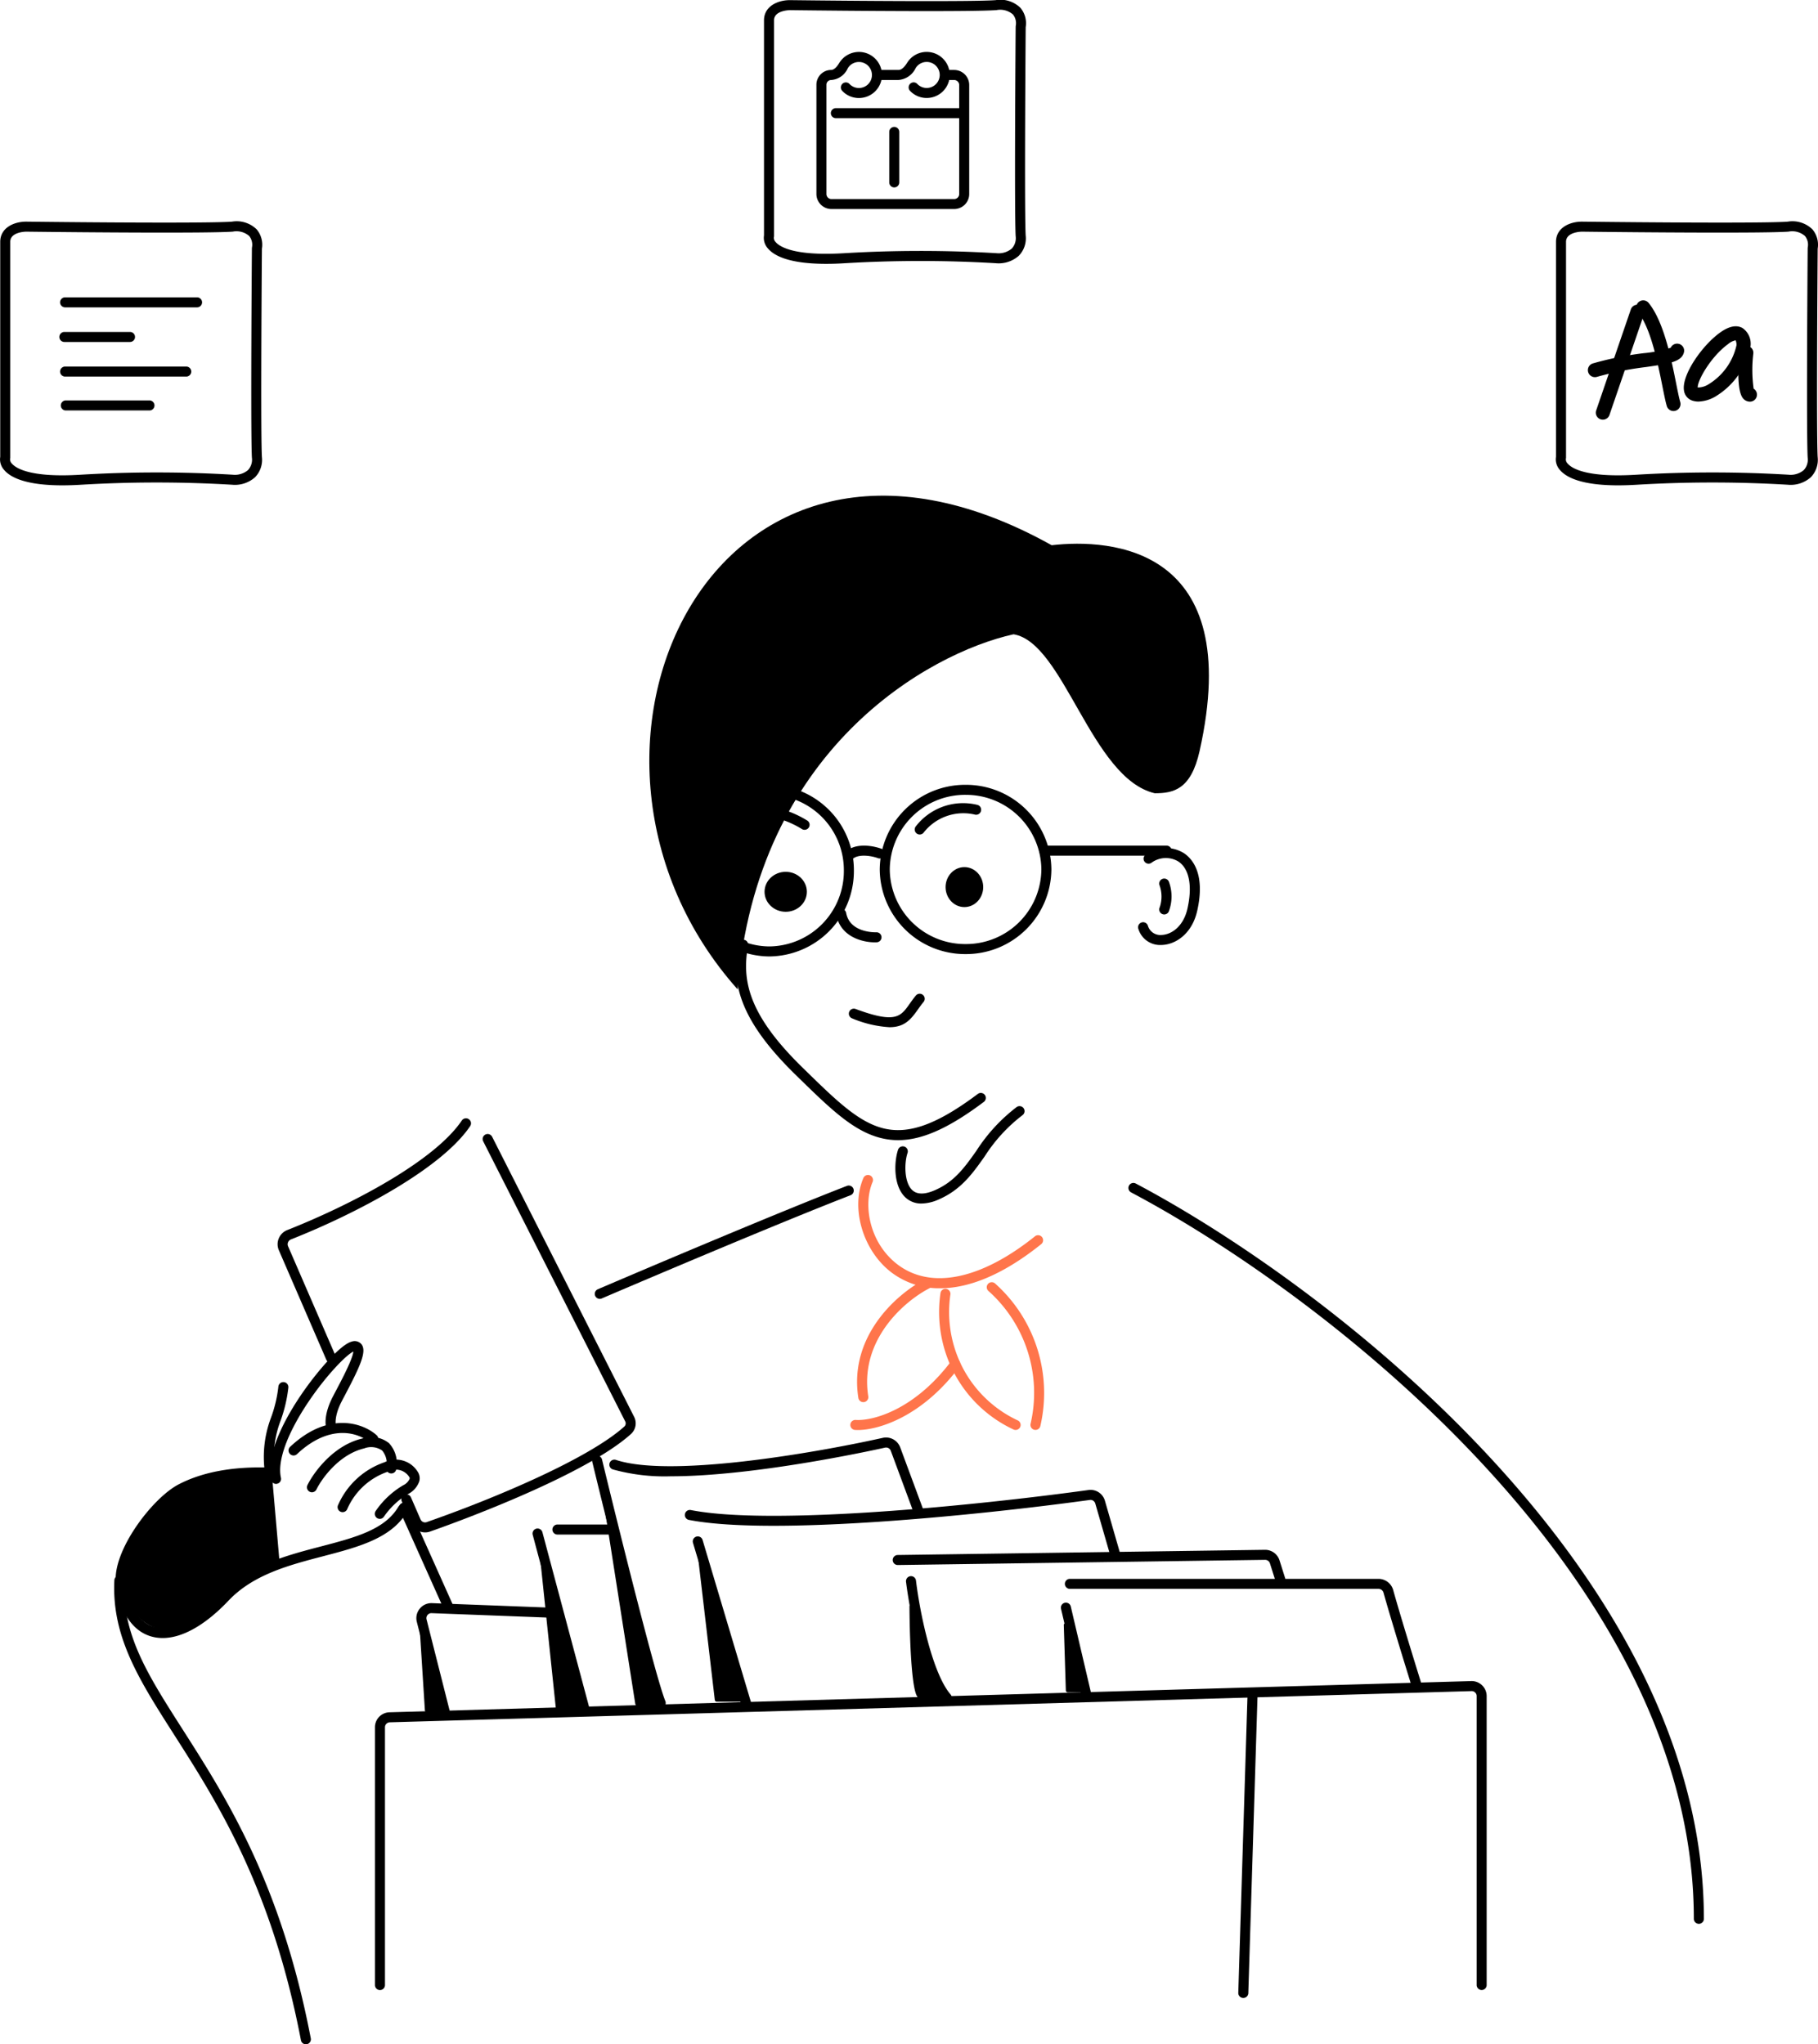 <svg xmlns="http://www.w3.org/2000/svg" width="260.258" height="292.679" viewBox="0 0 260.258 292.679">
    <g data-name="그룹 29560" transform="translate(16.341 70.964)">
        <path data-name="패스 15182" d="M226.859 204.465a.717.717 0 0 1-.718-.718c0-48.54-52.7-89.256-80.561-104a.718.718 0 0 1-.3-.97.718.718 0 0 1 .97-.3c28.13 14.886 81.33 56.047 81.33 105.271a.717.717 0 0 1-.721.717z"/>
        <path data-name="패스 15183" d="M195.772 213.943a.717.717 0 0 1-.718-.718v-41.363a.711.711 0 0 0-.218-.515.712.712 0 0 0-.521-.2L39.47 175.614a.714.714 0 0 0-.7.717v36.9a.717.717 0 0 1-.718.718.717.717 0 0 1-.718-.718v-36.9a2.142 2.142 0 0 1 2.091-2.152l154.845-4.467a2.136 2.136 0 0 1 1.562.608 2.136 2.136 0 0 1 .652 1.544v41.364a.717.717 0 0 1-.712.715z"/>
        <path data-name="패스 15184" d="M161.651 215.081h-.023a.718.718 0 0 1-.7-.739l1.327-42.841a.717.717 0 0 1 .74-.695.717.717 0 0 1 .695.739l-1.327 42.841a.718.718 0 0 1-.712.695z"/>
        <path data-name="패스 15185" d="M186.484 171.103a.718.718 0 0 1-.685-.5c-1.093-3.509-3.181-10.308-4.078-13.538a.751.751 0 0 0-.717-.554h-44.185a.717.717 0 0 1-.718-.718.717.717 0 0 1 .718-.717h44.185a2.19 2.19 0 0 1 2.1 1.605c.892 3.212 2.975 9.994 4.065 13.495a.717.717 0 0 1-.472.9.707.707 0 0 1-.213.027z"/>
        <path data-name="패스 15186" d="M139.096 172.05a.718.718 0 0 1-.7-.554l-2.844-12.132a.718.718 0 0 1 .535-.862.718.718 0 0 1 .862.535l2.844 12.132a.717.717 0 0 1-.535.862.717.717 0 0 1-.162.019z"/>
        <path data-name="패스 15187" d="m138.997 170.971-2.484-9.353a.287.287 0 0 0-.564.083l.292 9.353a.287.287 0 0 0 .287.278h2.192a.287.287 0 0 0 .277-.361z"/>
        <path data-name="패스 15188" d="M166.958 155.938a.718.718 0 0 1-.684-.5l-.816-2.584a.731.731 0 0 0-.695-.5l-52.578.743h-.01a.717.717 0 0 1-.717-.707.717.717 0 0 1 .708-.728l52.578-.743a2.159 2.159 0 0 1 2.083 1.5l.816 2.583a.718.718 0 0 1-.468.9.719.719 0 0 1-.217.036z"/>
        <path data-name="패스 15189" d="M119.192 172.809a.715.715 0 0 1-.543-.249c-3.7-4.286-5.224-16.544-5.287-17.064a.718.718 0 0 1 .626-.8.716.716 0 0 1 .8.626c.6 4.942 2.411 13.361 4.949 16.3a.718.718 0 0 1-.074 1.012.715.715 0 0 1-.471.175z"/>
        <path data-name="패스 15190" d="M118.803 171.6c-1.97-2.733-3.452-8.3-4.286-12.624-.067-.35-.664-.306-.662.05.038 5.778.387 13.065 1.353 13.065h3.354a.31.31 0 0 0 .241-.491z"/>
        <path data-name="패스 15191" d="M143.264 152.147a.718.718 0 0 1-.689-.519l-2.118-7.333a.713.713 0 0 0-.788-.514c-15.685 2.159-45.421 5.19-57.391 2.855a.718.718 0 0 1-.567-.842.719.719 0 0 1 .842-.567c11.785 2.3 41.324-.72 56.92-2.868a2.139 2.139 0 0 1 2.363 1.537l2.118 7.333a.717.717 0 0 1-.49.889.707.707 0 0 1-.2.029z"/>
        <path data-name="패스 15192" d="M90.565 173.941a.718.718 0 0 1-.687-.513l-7.014-23.506a.717.717 0 0 1 .482-.893.717.717 0 0 1 .893.482l7.014 23.506a.717.717 0 0 1-.482.893.71.71 0 0 1-.206.031z"/>
        <path data-name="패스 15193" d="M115.209 146.27a.718.718 0 0 1-.673-.469l-3.353-9.053a.717.717 0 0 0-.835-.455c-2.32.515-18.9 4.1-30.657 4.1a27.738 27.738 0 0 1-8.308-.985.718.718 0 0 1-.454-.908.718.718 0 0 1 .908-.454c7.568 2.523 27.573-.8 38.2-3.155a2.165 2.165 0 0 1 2.492 1.358l3.353 9.053a.718.718 0 0 1-.424.922.723.723 0 0 1-.249.046z"/>
        <path data-name="패스 15194" d="M78.244 173.567a.718.718 0 0 1-.664-.446c-1.366-3.339-6.571-24.218-9.132-34.792a.718.718 0 0 1 .529-.866.717.717 0 0 1 .866.528c2.552 10.538 7.732 31.328 9.065 34.587a.717.717 0 0 1-.392.936.714.714 0 0 1-.272.053z"/>
        <path data-name="패스 15195" d="M78.283 172.832c-1.577-4.374-6.756-24.841-9.138-34.673l5.459 34.826a.287.287 0 0 0 .284.243h3.118a.3.3 0 0 0 .277-.396z"/>
        <path data-name="패스 15196" d="M71.041 148.734h-7.583a.717.717 0 0 1-.718-.717.717.717 0 0 1 .718-.718h7.583a.717.717 0 0 1 .718.718.717.717 0 0 1-.718.717z"/>
        <path data-name="패스 15197" d="M67.249 174.136a.718.718 0 0 1-.693-.532l-6.635-24.833a.717.717 0 0 1 .508-.878.717.717 0 0 1 .879.508l6.635 24.833a.717.717 0 0 1-.508.878.715.715 0 0 1-.186.024z"/>
        <path data-name="패스 15198" d="m63.242 173.729-2.267-21.7a.287.287 0 0 1 .562-.106l5.991 21.7a.287.287 0 0 1-.277.363h-3.724a.287.287 0 0 1-.285-.257z"/>
        <path data-name="패스 15199" d="m85.986 172.406-2.426-20.7a.287.287 0 0 1 .56-.115l6.146 20.7a.287.287 0 0 1-.275.369h-3.72a.287.287 0 0 1-.285-.254z"/>
        <path data-name="패스 15200" d="M47.346 174.894a.717.717 0 0 1-.695-.542l-3.321-13.116a2.135 2.135 0 0 1 .414-1.883 2.139 2.139 0 0 1 1.755-.8l17.987.685a.717.717 0 0 1 .69.744.718.718 0 0 1-.744.69l-17.987-.685a.716.716 0 0 0-.585.266.71.71 0 0 0-.138.627l3.32 13.116a.717.717 0 0 1-.519.872.72.72 0 0 1-.177.026z"/>
        <path data-name="패스 15201" d="m47.255 173.818-2.941-11.614a.287.287 0 0 0-.564.089l.735 11.615a.287.287 0 0 0 .286.269h2.205a.287.287 0 0 0 .279-.359z"/>
        <path data-name="패스 15202" d="M47.774 159.66a.717.717 0 0 1-.655-.424l-6.294-14.05a.718.718 0 0 1 .362-.948.716.716 0 0 1 .948.362l6.293 14.05a.717.717 0 0 1-.362.948.714.714 0 0 1-.292.062z"/>
        <path data-name="패스 15203" d="M115.589 101.341a3.277 3.277 0 0 1-2.279-.84c-1.761-1.6-1.692-5.037-1.091-6.855a.717.717 0 0 1 .906-.456.717.717 0 0 1 .456.906c-.5 1.513-.478 4.277.694 5.344.693.63 1.784.625 3.243-.015 2.795-1.227 4.241-3.269 5.916-5.633a24.517 24.517 0 0 1 5.761-6.259.717.717 0 0 1 1 .162.717.717 0 0 1-.162 1 23.006 23.006 0 0 0-5.429 5.924c-1.723 2.433-3.351 4.73-6.51 6.117a6.275 6.275 0 0 1-2.505.605z"/>
        <path data-name="패스 15204" d="M-841.113 355.075a11.3 11.3 0 0 1-6.935-2.249c-4.084-3.092-5.9-9.163-4.043-13.533a.718.718 0 0 1 .941-.38.717.717 0 0 1 .38.941c-1.408 3.317-.437 8.782 3.588 11.828 4.779 3.617 11.943 2.143 19.655-4.047a.718.718 0 0 1 1.009.111.718.718 0 0 1-.111 1.009c-4.458 3.577-8.689 5.66-12.575 6.189a14.226 14.226 0 0 1-1.909.131z" transform="translate(959.347 -241.6)" style="fill:#ff754b"/>
        <path data-name="패스 15205" d="M6.947 163.548a5.885 5.885 0 0 1-1.789-.271c-2.572-.817-4.309-3.448-4.89-7.409-.684-4.662 5.254-12.484 9.087-14.381 3.4-1.739 7.77-2.529 12.994-2.339a.717.717 0 0 1 .691.743.712.712 0 0 1-.743.691c-4.977-.179-9.114.555-12.3 2.186-3.62 1.792-8.842 9.28-8.313 12.891.5 3.389 1.884 5.608 3.9 6.25 2.576.817 6.135-.9 9.766-4.72 3.829-4.025 9.346-5.469 14.213-6.742 4.911-1.285 9.152-2.395 11.092-5.643a.717.717 0 0 1 .984-.248.717.717 0 0 1 .248.984c-2.241 3.752-6.962 4.987-11.961 6.295-4.911 1.285-9.989 2.613-13.536 6.342-3.336 3.52-6.624 5.371-9.443 5.371z"/>
        <path data-name="패스 15206" d="M22.513 139.297c-17.25 0-22.124 12.383-21.537 16.467.551 3.83 6.26 12.574 15.928.252 2.275-2.25 5.269-2.927 6.746-3.639z"/>
        <path data-name="패스 15207" d="M27.441 221.715a.717.717 0 0 1-.7-.582c-4.2-21.886-11.937-34-18.155-43.741-5.005-7.837-8.958-14.027-8.554-22.12a.718.718 0 0 1 .752-.681.718.718 0 0 1 .681.753c-.382 7.634 3.272 13.356 8.33 21.275 6.284 9.84 14.105 22.087 18.355 44.243a.717.717 0 0 1-.569.839.712.712 0 0 1-.14.014z"/>
        <path data-name="패스 15208" d="M31.029 124.133a.718.718 0 0 1-.659-.433l-6.792-15.673a2.144 2.144 0 0 1-.012-1.686 2.166 2.166 0 0 1 1.217-1.2c9.062-3.579 21.044-9.834 24.986-15.683a.718.718 0 0 1 1-.194.717.717 0 0 1 .194 1c-4.126 6.122-16.4 12.562-25.648 16.216a.745.745 0 0 0-.418.411.719.719 0 0 0 0 .566l6.792 15.673a.718.718 0 0 1-.373.944.712.712 0 0 1-.287.059z"/>
        <path data-name="패스 15209" d="M44.516 148.426a2.156 2.156 0 0 1-1.971-1.292l-1.369-3.149a.718.718 0 0 1 .372-.944.718.718 0 0 1 .944.372l1.369 3.15a.7.7 0 0 0 .874.392c9.9-3.456 23.248-9.119 28.314-13.7a.615.615 0 0 0 .1-.744L52.83 92.431a.718.718 0 0 1 .316-.965.718.718 0 0 1 .964.316l20.319 40.08a2.059 2.059 0 0 1-.421 2.457c-6.88 6.225-26.58 13.217-28.8 13.993a2.1 2.1 0 0 1-.692.114z"/>
        <path data-name="패스 15210" d="M69.525 114.993a.718.718 0 0 1-.66-.435.717.717 0 0 1 .377-.942c8.268-3.543 26.363-11.2 35.661-14.8a.718.718 0 0 1 .928.41.717.717 0 0 1-.41.928c-9.279 3.592-27.353 11.236-35.613 14.776a.714.714 0 0 1-.283.063z"/>
        <path data-name="패스 15211" d="M-852.531 408.109a.717.717 0 0 1-.708-.606c-1.414-8.959 5.711-15.074 9.677-17.056a.718.718 0 0 1 .963.321.718.718 0 0 1-.321.963c-3.64 1.819-10.185 7.411-8.9 15.548a.717.717 0 0 1-.6.821.753.753 0 0 1-.111.009z" transform="translate(959.777 -278.331)" style="fill:#ff754b"/>
        <path data-name="패스 15212" d="M-855.709 440.826q-.211 0-.4-.013a.717.717 0 0 1-.668-.763.717.717 0 0 1 .763-.668c2.421.16 8.395-1.4 13.687-8.435a.717.717 0 0 1 1-.143.718.718 0 0 1 .142 1c-5.392 7.187-11.626 9.022-14.524 9.022z" transform="translate(962.17 -307.057)" style="fill:#ff754b"/>
        <path data-name="패스 15213" d="M-781.775 413.5a.7.7 0 0 1-.164-.019.717.717 0 0 1-.535-.862 19.538 19.538 0 0 0-6.019-19 .717.717 0 0 1-.086-1.011.717.717 0 0 1 1.011-.086 21.012 21.012 0 0 1 6.492 20.427.718.718 0 0 1-.699.551z" transform="translate(913.666 -279.745)" style="fill:#ff754b"/>
        <path data-name="패스 15214" d="M-801.6 415.857a.718.718 0 0 1-.316-.074 18.4 18.4 0 0 1-8.966-9.069 18.814 18.814 0 0 1-1.47-10.468.716.716 0 0 1 .833-.58.717.717 0 0 1 .58.832 17.306 17.306 0 0 0 1.366 9.626 17 17 0 0 0 8.292 8.371.718.718 0 0 1 .327.961.718.718 0 0 1-.646.401z" transform="translate(930.648 -282.098)" style="fill:#ff754b"/>
        <path data-name="패스 15215" d="M23.181 141.483a.718.718 0 0 1-.7-.559c-.871-3.822 2.282-9.239 4.239-12.128 2.349-3.469 5.714-7.29 7.278-7.68a1.268 1.268 0 0 1 1.408.373c.764.975-.068 2.938-2.35 7.259-.174.329-.338.639-.483.92-1.034 1.994-.9 3.26-.809 3.49a.717.717 0 0 1-.4.933.718.718 0 0 1-.933-.4c-.314-.784-.276-2.481.867-4.685.147-.283.312-.6.488-.929.729-1.38 2.356-4.46 2.46-5.536-.907.383-3.753 3.239-6.34 7.059-3.108 4.588-4.576 8.6-4.028 11a.717.717 0 0 1-.54.859.716.716 0 0 1-.157.024z"/>
        <path data-name="패스 15216" d="M38.03 146.488a.716.716 0 0 1-.41-.129.718.718 0 0 1-.178-1 12.384 12.384 0 0 1 3.915-3.67 1.879 1.879 0 0 0 .94-.936.247.247 0 0 0-.032-.225 2.263 2.263 0 0 0-3.023-.814 9.773 9.773 0 0 0-5.9 5.432.717.717 0 0 1-.97.3.718.718 0 0 1-.3-.971 11.227 11.227 0 0 1 6.644-6.095 3.676 3.676 0 0 1 4.744 1.366 1.672 1.672 0 0 1 .219 1.378 3.242 3.242 0 0 1-1.671 1.845 11.148 11.148 0 0 0-3.394 3.215.716.716 0 0 1-.584.304z"/>
        <path data-name="패스 15217" d="M28.317 142.683a.717.717 0 0 1-.317-.074.718.718 0 0 1-.326-.961c.928-1.882 3.754-5.693 7.8-6.649a4.052 4.052 0 0 1 3.876.653 4.255 4.255 0 0 1 1.034 3.727.716.716 0 0 1-.822.6.718.718 0 0 1-.6-.822 2.879 2.879 0 0 0-.593-2.45 2.76 2.76 0 0 0-2.57-.308c-3.527.834-6.019 4.216-6.844 5.888a.718.718 0 0 1-.638.396z"/>
        <path data-name="패스 15218" d="M25.685 137.414a.715.715 0 0 1-.523-.226.718.718 0 0 1 .031-1.015c5.533-5.2 10.524-3.357 12.391-1.652a.717.717 0 0 1 .046 1.013.717.717 0 0 1-1.013.046c-1.527-1.394-5.674-2.846-10.44 1.638a.715.715 0 0 1-.492.196z"/>
        <path data-name="패스 15219" d="M22.274 140.343a.717.717 0 0 1-.714-.654 15.894 15.894 0 0 1 .9-7.7 18.945 18.945 0 0 0 1.051-4.444.718.718 0 0 1 .792-.635.718.718 0 0 1 .635.792 20.442 20.442 0 0 1-1.118 4.747 14.514 14.514 0 0 0-.827 7.113.717.717 0 0 1-.651.778c-.025.003-.046.003-.068.003z"/>
        <path data-name="패스 15220" d="M93.782 65.968a12.216 12.216 0 0 1-12.117-12.285 12.216 12.216 0 0 1 12.117-12.285 12.215 12.215 0 0 1 12.116 12.285 12.215 12.215 0 0 1-12.116 12.285zm0-23.135A10.779 10.779 0 0 0 83.1 53.683a10.779 10.779 0 0 0 10.682 10.85 10.779 10.779 0 0 0 10.681-10.85 10.779 10.779 0 0 0-10.681-10.85z"/>
        <path data-name="패스 15221" d="M121.886 65.631a12.215 12.215 0 0 1-12.285-12.117 12.215 12.215 0 0 1 12.285-12.117 12.216 12.216 0 0 1 12.285 12.117 12.215 12.215 0 0 1-12.285 12.117zm0-22.8a10.779 10.779 0 0 0-10.85 10.682 10.779 10.779 0 0 0 10.85 10.682 10.779 10.779 0 0 0 10.85-10.682 10.779 10.779 0 0 0-10.85-10.68z"/>
        <path data-name="패스 15222" d="M105.226 52.213a.717.717 0 0 1-.528-.232.718.718 0 0 1 .042-1.014c1.406-1.294 3.873-.868 5.109-.414a.718.718 0 0 1 .425.921.718.718 0 0 1-.921.425c-.969-.356-2.814-.639-3.642.123a.715.715 0 0 1-.485.191z"/>
        <ellipse data-name="타원 168" cx="2.693" cy="2.861" rx="2.693" ry="2.861" transform="translate(119.025 53.179)"/>
        <ellipse data-name="타원 169" cx="3.029" cy="2.861" rx="3.029" ry="2.861" transform="translate(93.109 53.852)"/>
        <path data-name="패스 15223" d="M98.83 47.838a.714.714 0 0 1-.4-.125 13.432 13.432 0 0 0-5.4-1.9.717.717 0 0 1-.627-.8.716.716 0 0 1 .8-.627 15.023 15.023 0 0 1 6.04 2.14.717.717 0 0 1 .188 1 .717.717 0 0 1-.601.312z"/>
        <path data-name="패스 15224" d="M115.322 48.511a.713.713 0 0 1-.416-.133.717.717 0 0 1-.168-1 8.556 8.556 0 0 1 8.822-3.114.717.717 0 0 1 .539.86.717.717 0 0 1-.86.539 7.206 7.206 0 0 0-7.333 2.549.716.716 0 0 1-.584.299z"/>
        <path data-name="패스 15225" d="M108.901 63.949c-1.8 0-4.94-.8-5.521-3.953a.717.717 0 0 1 .575-.836.718.718 0 0 1 .836.575c.538 2.92 4.271 2.775 4.309 2.774a.715.715 0 0 1 .751.682.717.717 0 0 1-.682.751 4.671 4.671 0 0 1-.268.007z"/>
        <path data-name="패스 15226" d="M110.993 76.098a16.261 16.261 0 0 1-5.349-1.265.717.717 0 0 1-.423-.922.717.717 0 0 1 .922-.423c5.714 2.12 6.431 1.108 7.731-.73.257-.363.548-.774.891-1.189a.717.717 0 0 1 1.01-.1.718.718 0 0 1 .1 1.01c-.308.373-.571.744-.825 1.1-1.03 1.464-1.938 2.519-4.057 2.519z"/>
        <path data-name="패스 15227" d="M112.231 92.269a10.153 10.153 0 0 1-2.522-.318c-3.925-1-7.21-4.208-11.758-8.649l-.375-.366c-8.228-8.032-9.243-13.316-8.236-18.78a.718.718 0 0 1 .836-.576.717.717 0 0 1 .575.836c-.924 5.012.053 9.906 7.827 17.494l.375.366c4.388 4.285 7.558 7.38 11.109 8.285 3.677.937 7.739-.532 13.58-4.91a.717.717 0 0 1 1 .144.717.717 0 0 1-.144 1c-4.98 3.741-8.812 5.473-12.267 5.474z"/>
        <path data-name="패스 15228" d="M89.253 70.68c2.686-34.28 27.261-48.118 39.5-50.835 7.218 1.17 11.125 20.627 20.217 22.759 2.7 0 5.185-.533 6.417-6.042C161.935 7.3 142.673 6.118 134.21 7.094 85.532-20.079 59.46 37.236 89.253 70.68z"/>
        <path data-name="패스 15229" d="M150.326 59.954a.714.714 0 0 1-.327-.079.718.718 0 0 1-.31-.966 4.759 4.759 0 0 0-.041-3.141.718.718 0 0 1 .446-.911.717.717 0 0 1 .911.446 6.057 6.057 0 0 1-.041 4.263.717.717 0 0 1-.638.388z"/>
        <path data-name="패스 15230" d="M150.662 51.54h-17.5a.717.717 0 0 1-.717-.718.717.717 0 0 1 .717-.718h17.5a.717.717 0 0 1 .718.718.717.717 0 0 1-.718.718z"/>
        <path data-name="패스 15231" d="M149.851 64.33a3.25 3.25 0 0 1-3.235-2.329.717.717 0 0 1 .473-.9.717.717 0 0 1 .9.473 1.858 1.858 0 0 0 1.972 1.317c1.424-.055 3.115-1.238 3.685-3.754.734-3.243.269-5.7-1.278-6.749a3.471 3.471 0 0 0-3.874.172.717.717 0 0 1-1-.183.717.717 0 0 1 .183-1 4.911 4.911 0 0 1 5.493-.179c1.212.821 3.068 2.984 1.874 8.255-.738 3.258-3.058 4.794-5.029 4.871q-.087.006-.164.006z"/>
    </g>
    <g data-name="그룹 29561">
        <path data-name="패스 15232" d="M8.944 69.486c-5.291 0-7.464-1.152-8.347-2.2a2.252 2.252 0 0 1-.564-1.878V34.617c0-1.982 1.923-2.885 3.711-2.885 8.78.107 26.226.245 29.47 0a4.086 4.086 0 0 1 3.523 1.1 3.416 3.416 0 0 1 .758 2.777c-.071 9.151-.163 27.081 0 29.831a3.568 3.568 0 0 1-.991 2.894 4.333 4.333 0 0 1-3.3 1.063 182.215 182.215 0 0 0-21.574 0c-.971.061-1.867.088-2.686.089zM3.736 33.167c-.014 0-2.267.016-2.267 1.45v30.949l-.02.082a.849.849 0 0 0 .246.715c.532.631 2.556 2.052 9.851 1.6a183.814 183.814 0 0 1 21.774 0 2.918 2.918 0 0 0 2.181-.659 2.2 2.2 0 0 0 .561-1.783c-.164-2.794-.073-20.835 0-29.984l.012-.123a1.993 1.993 0 0 0-.4-1.625 2.768 2.768 0 0 0-2.349-.628c-3.296.25-20.796.113-29.589.005z"/>
        <path data-name="패스 15233" d="M118.284 37.774c-5.292 0-7.466-1.152-8.348-2.2a2.254 2.254 0 0 1-.564-1.878V2.905c0-1.983 1.924-2.886 3.711-2.886 8.781.107 26.227.245 29.47 0a4.085 4.085 0 0 1 3.523 1.1 3.416 3.416 0 0 1 .758 2.777c-.071 9.149-.163 27.076 0 29.831a3.568 3.568 0 0 1-.99 2.894 4.338 4.338 0 0 1-3.3 1.063 182.215 182.215 0 0 0-21.574 0c-.972.063-1.867.09-2.686.09zm-5.209-36.32c-.014 0-2.268.017-2.268 1.451v30.948l-.019.082a.848.848 0 0 0 .246.714c.532.632 2.557 2.052 9.851 1.6a183.683 183.683 0 0 1 21.774 0 2.926 2.926 0 0 0 2.181-.66 2.2 2.2 0 0 0 .56-1.783c-.164-2.8-.073-20.837 0-29.984l.012-.123a1.991 1.991 0 0 0-.4-1.625 2.772 2.772 0 0 0-2.349-.628c-3.295.254-20.795.116-29.588.007z"/>
        <path data-name="패스 15234" d="M231.662 69.486c-5.291 0-7.464-1.152-8.347-2.2a2.254 2.254 0 0 1-.564-1.878V34.617c0-1.982 1.924-2.885 3.711-2.885 8.78.107 26.225.245 29.47 0a4.086 4.086 0 0 1 3.522 1.1 3.416 3.416 0 0 1 .758 2.777c-.071 9.151-.163 27.081 0 29.831a3.569 3.569 0 0 1-.991 2.894 4.333 4.333 0 0 1-3.3 1.063 182.216 182.216 0 0 0-21.574 0c-.97.061-1.865.088-2.685.089zm-5.208-36.319c-.014 0-2.267.016-2.267 1.45v30.949l-.019.082a.849.849 0 0 0 .246.715c.532.631 2.557 2.052 9.851 1.6a183.814 183.814 0 0 1 21.774 0 2.92 2.92 0 0 0 2.181-.659 2.2 2.2 0 0 0 .56-1.783c-.164-2.794-.073-20.835 0-29.984l.012-.123a1.991 1.991 0 0 0-.4-1.625 2.768 2.768 0 0 0-2.349-.628c-3.299.25-20.799.113-29.588.005z"/>
        <path data-name="패스 15235" d="M28.21 44.005H9.319a.717.717 0 0 1-.718-.718.717.717 0 0 1 .718-.718H28.21a.717.717 0 0 1 .718.718.717.717 0 0 1-.718.718z"/>
        <path data-name="패스 15236" d="M18.61 48.96H9.216a.718.718 0 0 1-.718-.718.718.718 0 0 1 .718-.718h9.394a.717.717 0 0 1 .718.718.717.717 0 0 1-.718.718z"/>
        <path data-name="패스 15237" d="M26.662 53.915H9.32a.717.717 0 0 1-.718-.718.718.718 0 0 1 .718-.718h17.342a.718.718 0 0 1 .718.718.717.717 0 0 1-.718.718z"/>
        <path data-name="패스 15238" d="M21.397 58.766H9.423a.717.717 0 0 1-.718-.718.717.717 0 0 1 .718-.718h11.974a.717.717 0 0 1 .718.718.717.717 0 0 1-.718.718z"/>
        <path data-name="패스 15239" d="M229.457 60.086a1 1 0 0 1-.326-.055 1 1 0 0 1-.625-1.276l4.955-14.452a1.006 1.006 0 0 1 1.276-.625 1 1 0 0 1 .624 1.276l-4.955 14.452a1 1 0 0 1-.949.68z"/>
        <path data-name="패스 15240" d="M239.573 58.848a1 1 0 0 1-.964-.724c-.193-.664-.385-1.626-.629-2.843-.664-3.328-1.669-8.357-3.522-10.638a1 1 0 0 1 .146-1.413 1 1 0 0 1 1.413.146c2.167 2.667 3.23 7.989 3.933 11.512.224 1.123.418 2.093.587 2.673a1 1 0 0 1-.683 1.245 1 1 0 0 1-.281.042z"/>
        <path data-name="패스 15241" d="M228.321 53.996a1 1 0 0 1-.958-.7 1 1 0 0 1 .658-1.264 46.581 46.581 0 0 1 7.293-1.467 17.688 17.688 0 0 0 3.863-.781 1 1 0 0 1 1.157-.555 1 1 0 0 1 .731 1.218c-.343 1.374-2.163 1.634-5.466 2.107a44.987 44.987 0 0 0-6.976 1.4 1.009 1.009 0 0 1-.302.042zm10.794-4.036z"/>
        <path data-name="패스 15242" d="M250.514 57.505a1.284 1.284 0 0 1-.951-.429c-.86-.937-.782-4.133-.565-6.649a1.006 1.006 0 0 1 1.087-.915 1 1 0 0 1 .915 1.087 19.773 19.773 0 0 0 .043 5.046 1 1 0 0 1 .477.855 1 1 0 0 1-1.006 1.005zm.58-1.72zm-.58-.289z"/>
        <path data-name="패스 15243" d="M243.148 57.492a2.74 2.74 0 0 1-.915-.148 1.766 1.766 0 0 1-1.166-1.474c-.318-2.2 2.562-6.366 5.143-8.236 1.278-.926 2.364-1.154 3.226-.68a2.733 2.733 0 0 1 1.153 2.692l-.025.166a10.834 10.834 0 0 1-5.025 6.976 5.1 5.1 0 0 1-2.391.704zm-.089-1.888zm-.02-.127a2.868 2.868 0 0 0 1.536-.451 8.76 8.76 0 0 0 4.012-5.585 1.5 1.5 0 0 0-.123-.716 2.334 2.334 0 0 0-1.076.536c-2.438 1.767-4.397 5.194-4.349 6.217zm3.761-7.029z"/>
        <path data-name="패스 15244" d="M128.018 26.83a.717.717 0 0 1-.717-.718v-7.226a.717.717 0 0 1 .717-.717.718.718 0 0 1 .718.717v7.226a.718.718 0 0 1-.718.718z"/>
        <path data-name="패스 15245" d="M136.597 29.927h-17.569a2.155 2.155 0 0 1-2.153-2.153V12.125a2.113 2.113 0 0 1 2.111-2.111c.485 0 .926-.614 1.146-.979a3.317 3.317 0 0 1 2.829-1.6 3.3 3.3 0 0 1 3.3 3.3 3.3 3.3 0 0 1-3.3 3.3 3.27 3.27 0 0 1-2.389-1.023.718.718 0 0 1 .025-1.014.717.717 0 0 1 1.014.024 1.849 1.849 0 0 0 1.35.578 1.865 1.865 0 0 0 1.863-1.863 1.865 1.865 0 0 0-1.863-1.863 1.851 1.851 0 0 0-1.6.906 2.822 2.822 0 0 1-2.376 1.675.677.677 0 0 0-.676.676V27.78a.718.718 0 0 0 .718.718h17.569a.718.718 0 0 0 .718-.718V12.172a.718.718 0 0 0-.718-.718h-1.249a.718.718 0 0 1-.718-.718.717.717 0 0 1 .718-.718h1.249a2.155 2.155 0 0 1 2.153 2.153v15.608a2.155 2.155 0 0 1-2.152 2.148z"/>
        <path data-name="패스 15246" d="M132.664 14.029a3.27 3.27 0 0 1-2.388-1.023.717.717 0 0 1 .025-1.014.717.717 0 0 1 1.014.024 1.848 1.848 0 0 0 1.349.578 1.865 1.865 0 0 0 1.863-1.863 1.865 1.865 0 0 0-1.863-1.863 1.854 1.854 0 0 0-1.583.88 2.973 2.973 0 0 1-2.433 1.7h-3a.718.718 0 0 1-.718-.718.717.717 0 0 1 .718-.718h3c.477 0 .924-.557 1.215-1.024a3.281 3.281 0 0 1 2.8-1.556 3.3 3.3 0 0 1 3.3 3.3 3.3 3.3 0 0 1-3.299 3.297z"/>
        <path data-name="패스 15247" d="M137.929 16.92h-18.271a.718.718 0 0 1-.717-.718.717.717 0 0 1 .717-.718h18.271a.717.717 0 0 1 .717.718.718.718 0 0 1-.717.718z"/>
    </g>
</svg>
